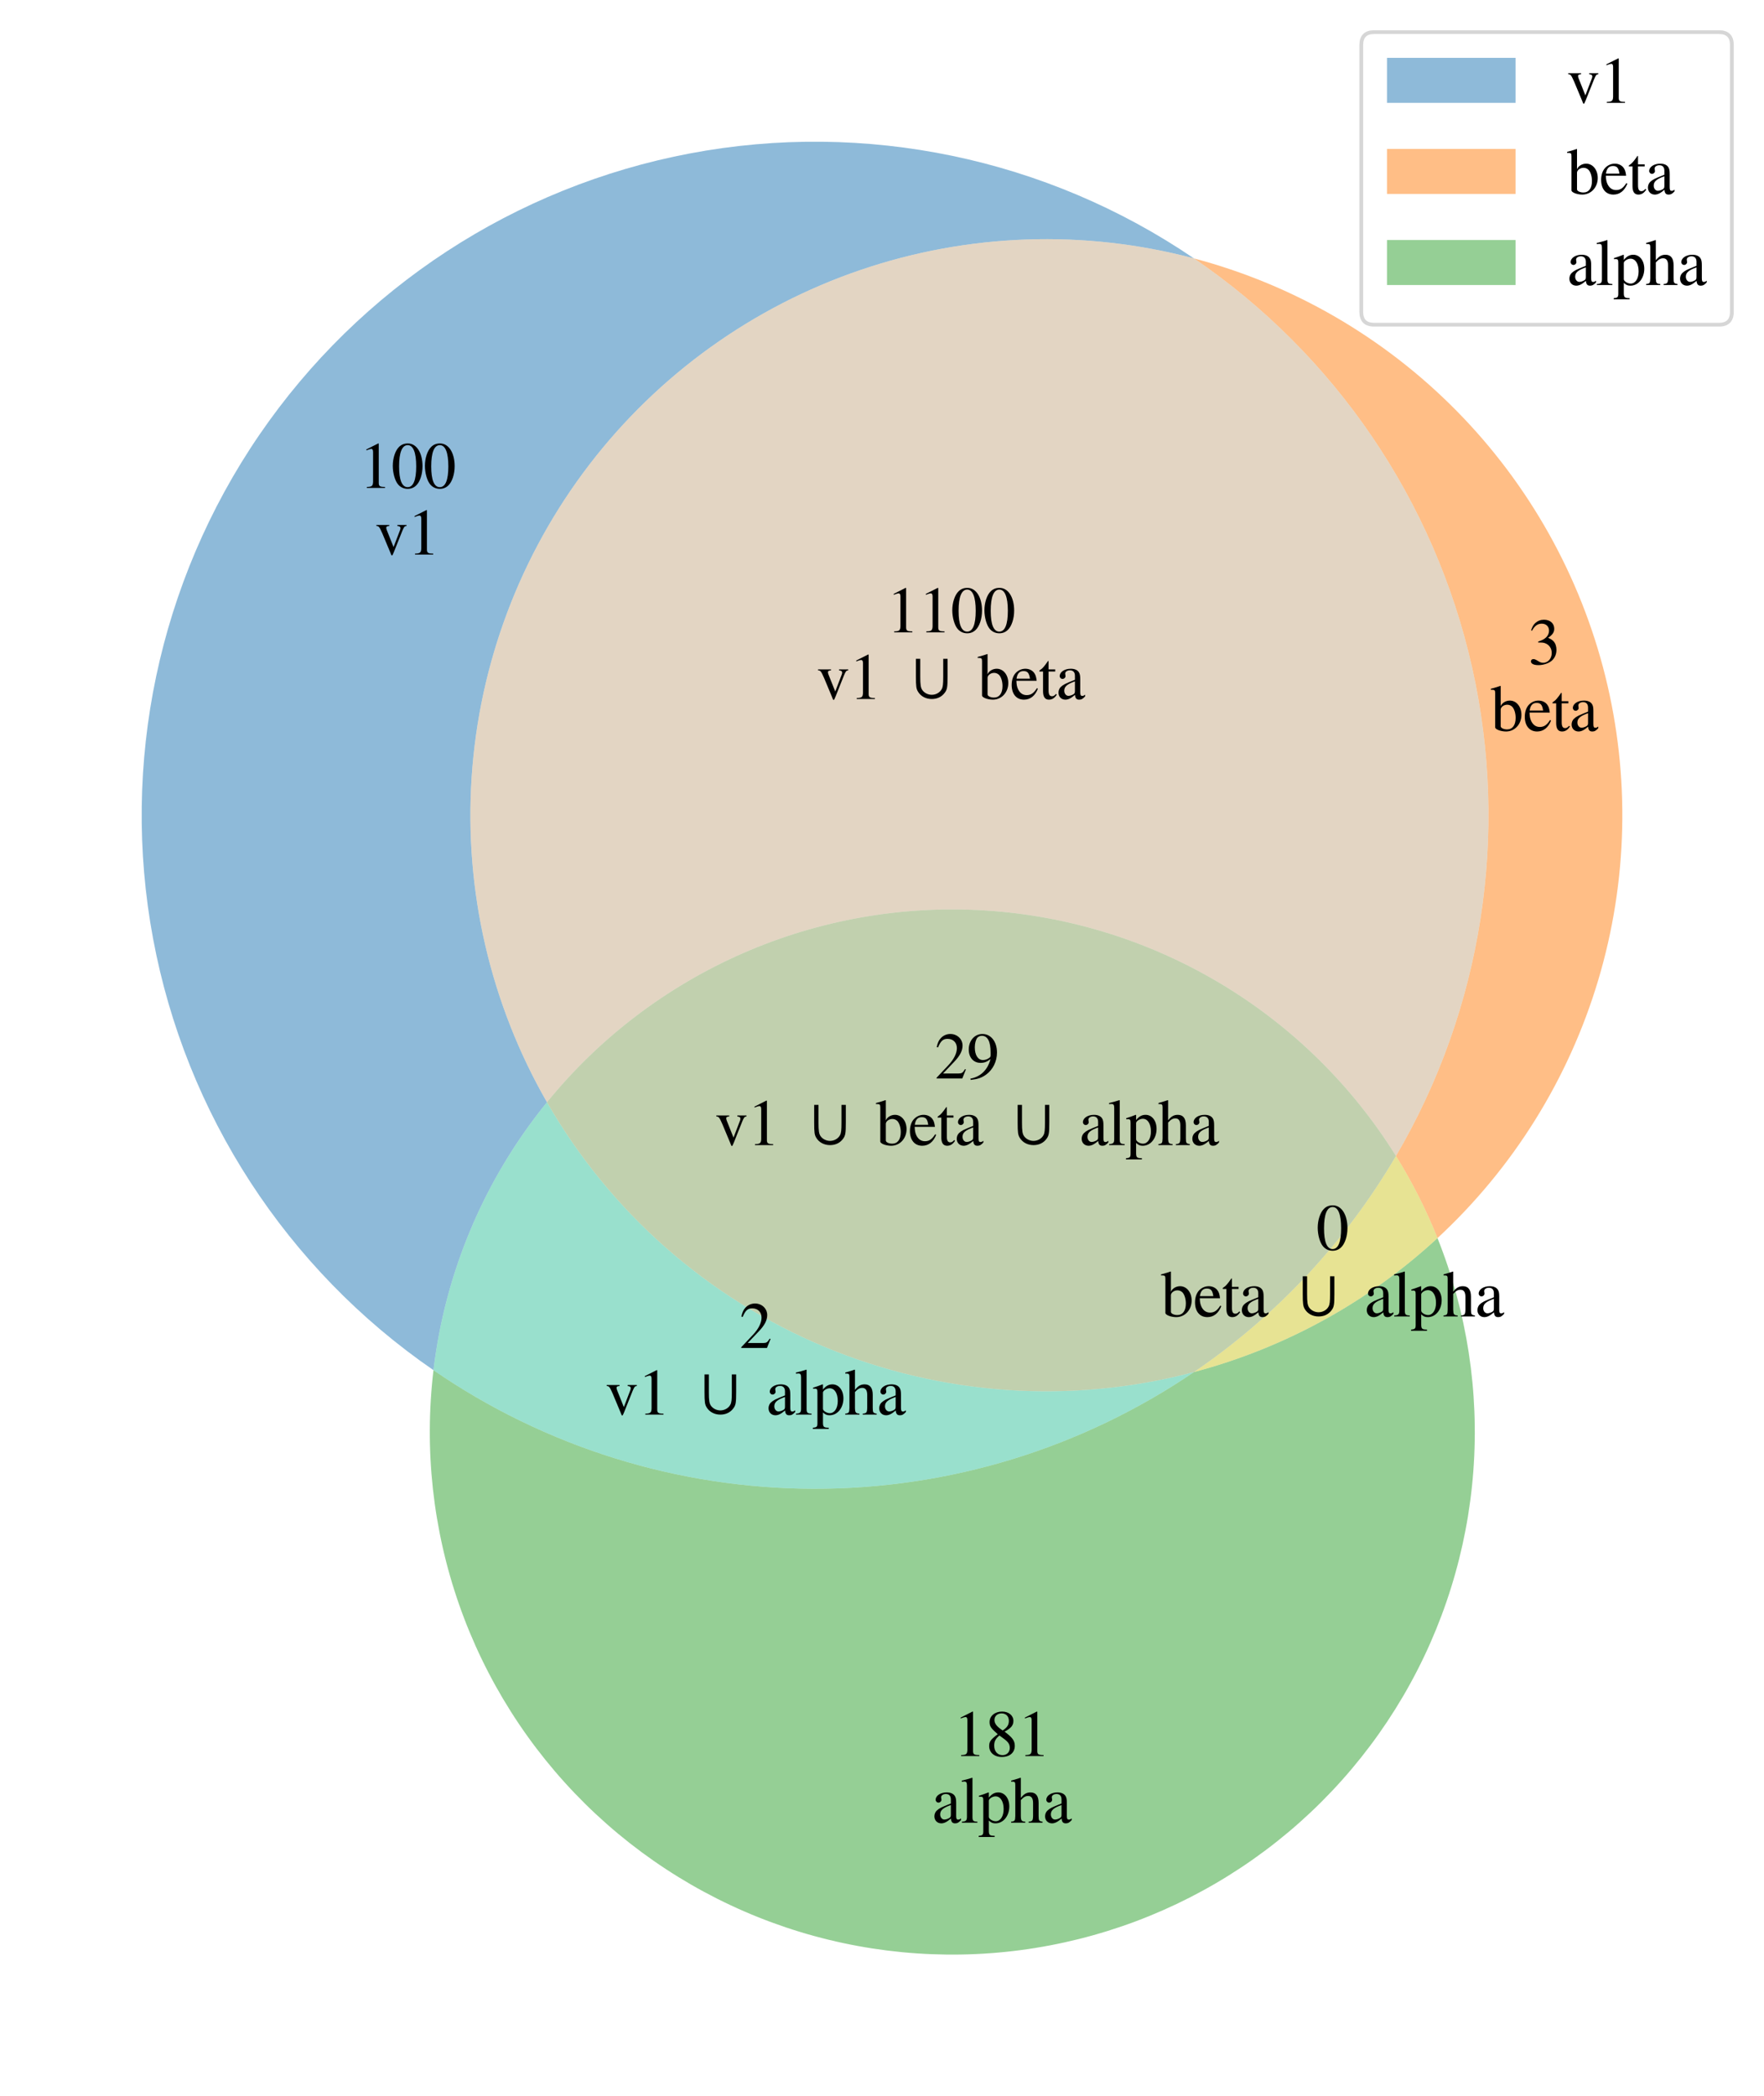 <?xml version="1.0" encoding="utf-8" standalone="no"?>
<!DOCTYPE svg PUBLIC "-//W3C//DTD SVG 1.1//EN"
  "http://www.w3.org/Graphics/SVG/1.1/DTD/svg11.dtd">
<svg xmlns:xlink="http://www.w3.org/1999/xlink" width="466.6pt" height="554.4pt" viewBox="0 0 466.6 554.4" xmlns="http://www.w3.org/2000/svg" version="1.1">
 <defs>
  <style type="text/css">*{stroke-linejoin: round; stroke-linecap: butt}</style>
 </defs>
 <g id="figure_1">
  <g id="patch_1">
   <path d="M 0 554.4 
L 466.6 554.4 
L 466.6 0 
L 0 0 
z
" style="fill: #ffffff"/>
  </g>
  <g id="axes_1">
   <g id="patch_2">
    <path d="M 315.808 68.335 
C 276.83 41.811 228.872 31.819 182.544 40.568 
C 136.216 49.318 95.206 76.112 68.585 115.025 
C 41.964 153.937 31.853 201.87 40.487 248.22 
C 49.121 294.569 75.813 335.646 114.659 362.364 
C 116.2 349.436 119.559 336.79 124.638 324.802 
C 129.718 312.814 136.465 301.604 144.681 291.504 
C 129.701 265.435 122.769 235.505 124.761 205.505 
C 126.753 175.504 137.583 146.754 155.878 122.895 
C 174.174 99.035 199.129 81.118 227.586 71.41 
C 256.042 61.702 286.745 60.632 315.808 68.335 
" clip-path="url(#pdb311fb180)" style="fill: #1f77b4; opacity: 0.5"/>
   </g>
   <g id="patch_3">
    <path d="M 315.808 68.335 
C 353.145 93.741 379.458 132.42 389.376 176.479 
C 399.295 220.538 392.096 266.761 369.248 305.716 
C 371.394 309.166 373.386 312.708 375.22 316.333 
C 377.054 319.958 378.727 323.662 380.234 327.434 
C 400.258 308.91 414.944 285.343 422.752 259.207 
C 430.56 233.07 431.206 205.309 424.624 178.837 
C 418.041 152.365 404.469 128.14 385.329 108.704 
C 366.189 89.267 342.176 75.324 315.808 68.335 
" clip-path="url(#pdb311fb180)" style="fill: #ff7f0e; opacity: 0.5"/>
   </g>
   <g id="patch_4">
    <path d="M 315.808 68.335 
C 286.745 60.632 256.042 61.702 227.586 71.41 
C 199.129 81.118 174.174 99.035 155.878 122.895 
C 137.583 146.754 126.753 175.504 124.761 205.505 
C 122.769 235.505 129.701 265.435 144.681 291.504 
C 158.571 274.429 176.341 260.917 196.507 252.096 
C 216.673 243.275 238.657 239.398 260.624 240.788 
C 282.591 242.178 303.911 248.796 322.804 260.089 
C 341.697 271.382 357.622 287.027 369.248 305.716 
C 392.096 266.761 399.295 220.538 389.376 176.479 
C 379.458 132.42 353.145 93.741 315.808 68.335 
" clip-path="url(#pdb311fb180)" style="fill: #c8ac88; opacity: 0.5"/>
   </g>
   <g id="patch_5">
    <path d="M 114.659 362.364 
C 112.167 383.269 114.486 404.47 121.436 424.344 
C 128.386 444.217 139.786 462.242 154.764 477.038 
C 169.741 491.834 187.903 503.015 207.859 509.723 
C 227.816 516.431 249.043 518.491 269.917 515.746 
C 290.791 513 310.764 505.521 328.307 493.881 
C 345.85 482.241 360.503 466.744 371.145 448.579 
C 381.787 430.413 388.139 410.053 389.714 389.059 
C 391.289 368.064 388.047 346.985 380.234 327.434 
C 371.138 335.849 361.049 343.123 350.191 349.094 
C 339.333 355.066 327.786 359.69 315.808 362.865 
C 286.137 383.055 251.045 393.814 215.156 393.725 
C 179.267 393.635 144.229 382.702 114.659 362.364 
" clip-path="url(#pdb311fb180)" style="fill: #2ca02c; opacity: 0.5"/>
   </g>
   <g id="patch_6">
    <path d="M 114.659 362.364 
C 144.229 382.702 179.267 393.635 215.156 393.725 
C 251.045 393.814 286.137 383.055 315.808 362.865 
C 283.413 371.451 249.072 369.113 218.139 356.214 
C 187.207 343.315 161.379 320.563 144.681 291.504 
C 136.465 301.604 129.718 312.814 124.638 324.802 
C 119.559 336.79 116.2 349.436 114.659 362.364 
" clip-path="url(#pdb311fb180)" style="fill: #34c39d; opacity: 0.5"/>
   </g>
   <g id="patch_7">
    <path d="M 369.248 305.716 
C 362.59 317.069 354.694 327.648 345.705 337.261 
C 336.716 346.874 326.689 355.461 315.808 362.865 
C 327.786 359.69 339.333 355.066 350.191 349.094 
C 361.049 343.123 371.138 335.849 380.234 327.434 
C 378.727 323.662 377.054 319.958 375.22 316.333 
C 373.386 312.708 371.394 309.166 369.248 305.716 
" clip-path="url(#pdb311fb180)" style="fill: #d1c929; opacity: 0.5"/>
   </g>
   <g id="patch_8">
    <path d="M 144.681 291.504 
C 161.379 320.563 187.207 343.315 218.139 356.214 
C 249.072 369.113 283.413 371.451 315.808 362.865 
C 326.689 355.461 336.716 346.874 345.705 337.261 
C 354.694 327.648 362.59 317.069 369.248 305.716 
C 357.622 287.027 341.697 271.382 322.804 260.089 
C 303.911 248.796 282.591 242.178 260.624 240.788 
C 238.657 239.398 216.673 243.275 196.507 252.096 
C 176.341 260.917 158.571 274.429 144.681 291.504 
" clip-path="url(#pdb311fb180)" style="fill: #84a25f; opacity: 0.5"/>
   </g>
   <g id="text_1">
    <!-- 100 -->
    <g transform="translate(94.976 129.043) scale(0.17 -0.17)">
     <defs>
      <path id="NimbusRomNo9L-Reg-31" d="M 755 0 
L 2522 0 
L 2522 96 
C 2029 96 1920 166 1914 474 
L 1914 4314 
L 1862 4326 
L 710 3744 
L 710 3654 
C 960 3750 1114 3795 1171 3795 
C 1306 3795 1363 3699 1363 3494 
L 1363 595 
C 1350 192 1242 102 755 96 
L 755 0 
z
" transform="scale(0.016)"/>
      <path id="NimbusRomNo9L-Reg-30" d="M 1626 4326 
C 1274 4326 1005 4224 768 3994 
C 397 3635 154 2899 154 2150 
C 154 1446 365 704 666 346 
C 902 64 1229 -90 1600 -90 
C 1926 -90 2202 19 2432 243 
C 2803 595 3046 1338 3046 2112 
C 3046 3424 2464 4326 1626 4326 
z
M 1606 4160 
C 2144 4160 2432 3437 2432 2099 
C 2432 762 2150 77 1600 77 
C 1050 77 768 762 768 2093 
C 768 3456 1056 4160 1606 4160 
z
" transform="scale(0.016)"/>
     </defs>
     <use xlink:href="#NimbusRomNo9L-Reg-31"/>
     <use xlink:href="#NimbusRomNo9L-Reg-30" transform="translate(50 0)"/>
     <use xlink:href="#NimbusRomNo9L-Reg-30" transform="translate(100 0)"/>
    </g>
    <!-- v1 -->
    <g transform="translate(99.226 146.665) scale(0.17 -0.17)">
     <defs>
      <path id="NimbusRomNo9L-Reg-76" d="M 3053 2880 
L 2163 2880 
L 2163 2784 
C 2368 2765 2464 2701 2464 2579 
C 2464 2515 2451 2451 2426 2387 
L 1792 730 
L 1139 2368 
C 1101 2458 1082 2547 1082 2605 
C 1082 2720 1152 2765 1376 2784 
L 1376 2880 
L 122 2880 
L 122 2784 
C 365 2771 410 2707 704 2048 
L 1472 211 
C 1485 173 1504 128 1523 77 
C 1542 26 1562 -19 1581 -51 
C 1594 -77 1619 -90 1638 -90 
C 1677 -90 1722 -6 1818 230 
L 2637 2285 
C 2822 2720 2861 2765 3053 2784 
L 3053 2880 
z
" transform="scale(0.016)"/>
     </defs>
     <use xlink:href="#NimbusRomNo9L-Reg-76"/>
     <use xlink:href="#NimbusRomNo9L-Reg-31" transform="translate(50 0)"/>
    </g>
   </g>
   <g id="text_2">
    <!-- 3 -->
    <g transform="translate(404.202 175.663) scale(0.17 -0.17)">
     <defs>
      <path id="NimbusRomNo9L-Reg-33" d="M 979 2112 
C 1357 2112 1504 2099 1651 2042 
C 2054 1894 2298 1536 2298 1094 
C 2298 550 1939 141 1466 141 
C 1286 141 1158 186 922 339 
C 736 454 627 499 518 499 
C 371 499 275 410 275 275 
C 275 51 550 -90 998 -90 
C 1485 -90 1990 77 2298 339 
C 2598 602 2758 973 2758 1402 
C 2758 1734 2656 2029 2477 2227 
C 2342 2368 2221 2445 1946 2566 
C 2381 2867 2541 3104 2541 3450 
C 2541 3974 2138 4326 1542 4326 
C 1222 4326 941 4218 710 4013 
C 518 3840 422 3674 288 3290 
L 384 3264 
C 640 3738 928 3942 1331 3942 
C 1754 3942 2035 3667 2035 3258 
C 2035 3027 1939 2803 1779 2637 
C 1587 2445 1408 2349 973 2195 
L 979 2112 
z
" transform="scale(0.016)"/>
     </defs>
     <use xlink:href="#NimbusRomNo9L-Reg-33"/>
    </g>
    <!-- beta -->
    <g transform="translate(394.29 193.285) scale(0.17 -0.17)">
     <defs>
      <path id="NimbusRomNo9L-Reg-62" d="M 979 4358 
L 947 4371 
C 678 4275 506 4224 205 4141 
L 19 4090 
L 19 3987 
C 58 3994 83 3994 128 3994 
C 390 3994 442 3936 442 3667 
L 442 346 
C 442 147 979 -64 1498 -64 
C 2342 -64 2995 640 2995 1555 
C 2995 2349 2509 2944 1869 2944 
C 1478 2944 1107 2720 979 2400 
L 979 4358 
z
M 979 2061 
C 979 2310 1280 2541 1613 2541 
C 1792 2541 1952 2477 2086 2355 
C 2291 2157 2432 1722 2432 1261 
C 2432 550 2125 141 1600 141 
C 1267 141 979 282 979 448 
L 979 2061 
z
" transform="scale(0.016)"/>
      <path id="NimbusRomNo9L-Reg-65" d="M 2650 1050 
C 2342 563 2067 378 1658 378 
C 1293 378 1018 563 832 928 
C 717 1171 672 1376 659 1773 
L 2630 1773 
C 2579 2189 2515 2374 2355 2579 
C 2163 2810 1869 2944 1536 2944 
C 1216 2944 915 2829 672 2611 
C 371 2349 198 1894 198 1370 
C 198 486 659 -64 1395 -64 
C 2010 -64 2483 314 2752 1005 
L 2650 1050 
z
M 672 1978 
C 742 2483 960 2714 1350 2714 
C 1741 2714 1894 2534 1978 1978 
L 672 1978 
z
" transform="scale(0.016)"/>
      <path id="NimbusRomNo9L-Reg-74" d="M 1658 2880 
L 1011 2880 
L 1011 3622 
C 1011 3686 998 3706 966 3706 
C 595 3168 403 2950 218 2842 
C 147 2797 109 2758 109 2720 
C 109 2701 115 2688 134 2675 
L 474 2675 
L 474 749 
C 474 211 666 -64 1043 -64 
C 1357 -64 1600 90 1811 422 
L 1728 493 
C 1587 326 1485 269 1344 269 
C 1107 269 1011 442 1011 845 
L 1011 2675 
L 1658 2675 
L 1658 2880 
z
" transform="scale(0.016)"/>
      <path id="NimbusRomNo9L-Reg-61" d="M 2829 422 
C 2720 333 2643 301 2547 301 
C 2400 301 2355 390 2355 672 
L 2355 1920 
C 2355 2253 2323 2438 2227 2592 
C 2086 2822 1811 2944 1434 2944 
C 832 2944 358 2630 358 2227 
C 358 2080 480 1952 634 1952 
C 787 1952 922 2080 922 2221 
C 922 2246 915 2278 909 2323 
C 896 2381 890 2432 890 2477 
C 890 2650 1094 2790 1350 2790 
C 1664 2790 1837 2605 1837 2259 
L 1837 1869 
C 851 1472 742 1421 467 1178 
C 326 1050 237 832 237 621 
C 237 218 518 -64 909 -64 
C 1190 -64 1453 70 1843 403 
C 1875 64 1990 -64 2253 -64 
C 2470 -64 2605 13 2829 256 
L 2829 422 
z
M 1837 787 
C 1837 595 1805 525 1670 448 
C 1510 358 1338 307 1203 307 
C 979 307 800 525 800 800 
L 800 826 
C 806 1210 1088 1453 1837 1715 
L 1837 787 
z
" transform="scale(0.016)"/>
     </defs>
     <use xlink:href="#NimbusRomNo9L-Reg-62"/>
     <use xlink:href="#NimbusRomNo9L-Reg-65" transform="translate(50 0)"/>
     <use xlink:href="#NimbusRomNo9L-Reg-74" transform="translate(94.4 0)"/>
     <use xlink:href="#NimbusRomNo9L-Reg-61" transform="translate(122.2 0)"/>
    </g>
   </g>
   <g id="text_3">
    <!-- 1100 -->
    <g transform="translate(234.472 167.243) scale(0.17 -0.17)">
     <use xlink:href="#NimbusRomNo9L-Reg-31"/>
     <use xlink:href="#NimbusRomNo9L-Reg-31" transform="translate(50 0)"/>
     <use xlink:href="#NimbusRomNo9L-Reg-30" transform="translate(100 0)"/>
     <use xlink:href="#NimbusRomNo9L-Reg-30" transform="translate(150 0)"/>
    </g>
    <!-- v1 ∪ beta -->
    <g transform="translate(216.06 184.865) scale(0.17 -0.17)">
     <defs>
      <path id="NimbusRomNo9L-Reg-20" transform="scale(0.016)"/>
      <path id="NimbusRomNo9L-Reg-222a" d="M 4902 3910 
L 4480 3910 
L 4480 2170 
C 4480 1459 4448 1171 4339 973 
C 4166 634 3776 410 3366 410 
C 3002 410 2643 589 2451 864 
C 2291 1094 2246 1382 2246 2170 
L 2246 3910 
L 1824 3910 
L 1824 2189 
C 1824 1235 1856 992 2029 710 
C 2298 262 2790 0 3366 0 
C 3891 0 4339 211 4627 608 
C 4864 922 4902 1152 4902 2189 
L 4902 3910 
z
" transform="scale(0.016)"/>
     </defs>
     <use xlink:href="#NimbusRomNo9L-Reg-76"/>
     <use xlink:href="#NimbusRomNo9L-Reg-31" transform="translate(50 0)"/>
     <use xlink:href="#NimbusRomNo9L-Reg-20" transform="translate(100 0)"/>
     <use xlink:href="#NimbusRomNo9L-Reg-222a" transform="translate(125 0)"/>
     <use xlink:href="#NimbusRomNo9L-Reg-20" transform="translate(225 0)"/>
     <use xlink:href="#NimbusRomNo9L-Reg-62" transform="translate(250 0)"/>
     <use xlink:href="#NimbusRomNo9L-Reg-65" transform="translate(300 0)"/>
     <use xlink:href="#NimbusRomNo9L-Reg-74" transform="translate(344.4 0)"/>
     <use xlink:href="#NimbusRomNo9L-Reg-61" transform="translate(372.2 0)"/>
    </g>
   </g>
   <g id="text_4">
    <!-- 181 -->
    <g transform="translate(252.177 464.418) scale(0.17 -0.17)">
     <defs>
      <path id="NimbusRomNo9L-Reg-38" d="M 1856 2374 
C 2490 2714 2714 2982 2714 3418 
C 2714 3949 2259 4326 1613 4326 
C 915 4326 397 3898 397 3315 
C 397 2899 518 2714 1190 2125 
C 493 1594 358 1408 358 966 
C 358 339 858 -90 1587 -90 
C 2355 -90 2848 333 2848 992 
C 2848 1491 2630 1792 1856 2374 
z
M 1741 1715 
C 2208 1382 2362 1152 2362 794 
C 2362 378 2074 90 1658 90 
C 1171 90 845 461 845 1011 
C 845 1427 979 1690 1357 1997 
L 1741 1715 
z
M 1670 2490 
C 1101 2861 870 3155 870 3514 
C 870 3885 1158 4147 1562 4147 
C 1997 4147 2272 3866 2272 3424 
C 2272 3034 2106 2771 1670 2490 
z
" transform="scale(0.016)"/>
     </defs>
     <use xlink:href="#NimbusRomNo9L-Reg-31"/>
     <use xlink:href="#NimbusRomNo9L-Reg-38" transform="translate(50 0)"/>
     <use xlink:href="#NimbusRomNo9L-Reg-31" transform="translate(100 0)"/>
    </g>
    <!-- alpha -->
    <g transform="translate(246.515 482.041) scale(0.17 -0.17)">
     <defs>
      <path id="NimbusRomNo9L-Reg-6c" d="M 134 0 
L 1645 0 
L 1645 96 
C 1242 115 1171 179 1165 538 
L 1165 4358 
L 1139 4371 
C 806 4262 563 4198 122 4090 
L 122 3987 
L 160 3987 
C 230 3994 307 4000 358 4000 
C 563 4000 627 3910 627 3610 
L 627 557 
C 621 211 531 122 134 96 
L 134 0 
z
" transform="scale(0.016)"/>
      <path id="NimbusRomNo9L-Reg-70" d="M 32 -1389 
L 1581 -1389 
L 1581 -1274 
C 1101 -1267 1024 -1203 1018 -794 
L 1018 211 
C 1248 0 1395 -64 1664 -64 
C 2426 -64 3008 653 3008 1581 
C 3008 2374 2560 2944 1939 2944 
C 1581 2944 1299 2790 1018 2438 
L 1018 2931 
L 979 2944 
C 634 2810 410 2726 58 2618 
L 58 2515 
C 115 2522 160 2522 218 2522 
C 435 2522 480 2458 480 2157 
L 480 -838 
C 480 -1178 410 -1242 32 -1280 
L 32 -1389 
z
M 1018 2138 
C 1018 2330 1376 2560 1670 2560 
C 2144 2560 2458 2074 2458 1325 
C 2458 621 2144 141 1683 141 
C 1382 141 1018 371 1018 563 
L 1018 2138 
z
" transform="scale(0.016)"/>
      <path id="NimbusRomNo9L-Reg-68" d="M 3117 96 
C 2771 154 2739 198 2733 653 
L 2733 1926 
C 2733 2598 2470 2944 1946 2944 
C 1568 2944 1299 2790 1005 2406 
L 1005 4352 
L 973 4371 
C 755 4294 595 4243 237 4141 
L 64 4090 
L 64 3987 
C 90 3994 109 3994 141 3994 
C 416 3994 467 3942 467 3667 
L 467 653 
C 454 192 422 141 58 96 
L 58 0 
L 1440 0 
L 1440 96 
C 1069 128 1018 198 1005 653 
L 1005 2195 
C 1274 2490 1466 2598 1715 2598 
C 2035 2598 2195 2368 2195 1920 
L 2195 653 
C 2182 198 2125 128 1760 96 
L 1760 0 
L 3117 0 
L 3117 96 
z
" transform="scale(0.016)"/>
     </defs>
     <use xlink:href="#NimbusRomNo9L-Reg-61"/>
     <use xlink:href="#NimbusRomNo9L-Reg-6c" transform="translate(44.4 0)"/>
     <use xlink:href="#NimbusRomNo9L-Reg-70" transform="translate(72.2 0)"/>
     <use xlink:href="#NimbusRomNo9L-Reg-68" transform="translate(122.2 0)"/>
     <use xlink:href="#NimbusRomNo9L-Reg-61" transform="translate(172.2 0)"/>
    </g>
   </g>
   <g id="text_5">
    <!-- 2 -->
    <g transform="translate(195.553 356.497) scale(0.17 -0.17)">
     <defs>
      <path id="NimbusRomNo9L-Reg-32" d="M 3040 877 
L 2957 909 
C 2720 538 2650 493 2349 486 
L 819 486 
L 1894 1613 
C 2464 2208 2714 2694 2714 3200 
C 2714 3834 2195 4326 1530 4326 
C 1178 4326 845 4186 608 3930 
C 403 3712 307 3507 198 3053 
L 333 3021 
C 589 3648 813 3853 1261 3853 
C 1805 3853 2163 3488 2163 2950 
C 2163 2445 1869 1856 1331 1286 
L 192 77 
L 192 0 
L 2688 0 
L 3040 877 
z
" transform="scale(0.016)"/>
     </defs>
     <use xlink:href="#NimbusRomNo9L-Reg-32"/>
    </g>
    <!-- v1 ∪ alpha -->
    <g transform="translate(160.141 374.119) scale(0.17 -0.17)">
     <use xlink:href="#NimbusRomNo9L-Reg-76"/>
     <use xlink:href="#NimbusRomNo9L-Reg-31" transform="translate(50 0)"/>
     <use xlink:href="#NimbusRomNo9L-Reg-20" transform="translate(100 0)"/>
     <use xlink:href="#NimbusRomNo9L-Reg-222a" transform="translate(125 0)"/>
     <use xlink:href="#NimbusRomNo9L-Reg-20" transform="translate(225 0)"/>
     <use xlink:href="#NimbusRomNo9L-Reg-61" transform="translate(250 0)"/>
     <use xlink:href="#NimbusRomNo9L-Reg-6c" transform="translate(294.4 0)"/>
     <use xlink:href="#NimbusRomNo9L-Reg-70" transform="translate(322.2 0)"/>
     <use xlink:href="#NimbusRomNo9L-Reg-68" transform="translate(372.2 0)"/>
     <use xlink:href="#NimbusRomNo9L-Reg-61" transform="translate(422.2 0)"/>
    </g>
   </g>
   <g id="text_6">
    <!-- 0 -->
    <g transform="translate(348.134 330.54) scale(0.17 -0.17)">
     <use xlink:href="#NimbusRomNo9L-Reg-30"/>
    </g>
    <!-- beta ∪ alpha -->
    <g transform="translate(307.06 348.163) scale(0.17 -0.17)">
     <use xlink:href="#NimbusRomNo9L-Reg-62"/>
     <use xlink:href="#NimbusRomNo9L-Reg-65" transform="translate(50 0)"/>
     <use xlink:href="#NimbusRomNo9L-Reg-74" transform="translate(94.4 0)"/>
     <use xlink:href="#NimbusRomNo9L-Reg-61" transform="translate(122.2 0)"/>
     <use xlink:href="#NimbusRomNo9L-Reg-20" transform="translate(166.6 0)"/>
     <use xlink:href="#NimbusRomNo9L-Reg-222a" transform="translate(191.6 0)"/>
     <use xlink:href="#NimbusRomNo9L-Reg-20" transform="translate(291.6 0)"/>
     <use xlink:href="#NimbusRomNo9L-Reg-61" transform="translate(316.6 0)"/>
     <use xlink:href="#NimbusRomNo9L-Reg-6c" transform="translate(361 0)"/>
     <use xlink:href="#NimbusRomNo9L-Reg-70" transform="translate(388.8 0)"/>
     <use xlink:href="#NimbusRomNo9L-Reg-68" transform="translate(438.8 0)"/>
     <use xlink:href="#NimbusRomNo9L-Reg-61" transform="translate(488.8 0)"/>
    </g>
   </g>
   <g id="text_7">
    <!-- 29 -->
    <g transform="translate(247.223 285.22) scale(0.17 -0.17)">
     <defs>
      <path id="NimbusRomNo9L-Reg-39" d="M 378 -141 
C 1094 -58 1446 64 1882 378 
C 2547 864 2938 1658 2938 2522 
C 2938 3578 2355 4326 1523 4326 
C 762 4326 192 3680 192 2816 
C 192 2035 653 1517 1344 1517 
C 1696 1517 1965 1619 2304 1882 
C 2042 838 1331 154 358 -13 
L 378 -141 
z
M 2317 2272 
C 2317 2144 2291 2086 2221 2029 
C 2042 1882 1805 1792 1574 1792 
C 1088 1792 781 2272 781 3034 
C 781 3398 883 3782 1018 3949 
C 1126 4077 1286 4147 1472 4147 
C 2029 4147 2317 3597 2317 2522 
L 2317 2272 
z
" transform="scale(0.016)"/>
     </defs>
     <use xlink:href="#NimbusRomNo9L-Reg-32"/>
     <use xlink:href="#NimbusRomNo9L-Reg-39" transform="translate(50 0)"/>
    </g>
    <!-- v1 ∪ beta ∪ alpha -->
    <g transform="translate(189.149 302.842) scale(0.17 -0.17)">
     <use xlink:href="#NimbusRomNo9L-Reg-76"/>
     <use xlink:href="#NimbusRomNo9L-Reg-31" transform="translate(50 0)"/>
     <use xlink:href="#NimbusRomNo9L-Reg-20" transform="translate(100 0)"/>
     <use xlink:href="#NimbusRomNo9L-Reg-222a" transform="translate(125 0)"/>
     <use xlink:href="#NimbusRomNo9L-Reg-20" transform="translate(225 0)"/>
     <use xlink:href="#NimbusRomNo9L-Reg-62" transform="translate(250 0)"/>
     <use xlink:href="#NimbusRomNo9L-Reg-65" transform="translate(300 0)"/>
     <use xlink:href="#NimbusRomNo9L-Reg-74" transform="translate(344.4 0)"/>
     <use xlink:href="#NimbusRomNo9L-Reg-61" transform="translate(372.2 0)"/>
     <use xlink:href="#NimbusRomNo9L-Reg-20" transform="translate(416.6 0)"/>
     <use xlink:href="#NimbusRomNo9L-Reg-222a" transform="translate(441.6 0)"/>
     <use xlink:href="#NimbusRomNo9L-Reg-20" transform="translate(541.6 0)"/>
     <use xlink:href="#NimbusRomNo9L-Reg-61" transform="translate(566.6 0)"/>
     <use xlink:href="#NimbusRomNo9L-Reg-6c" transform="translate(611 0)"/>
     <use xlink:href="#NimbusRomNo9L-Reg-70" transform="translate(638.8 0)"/>
     <use xlink:href="#NimbusRomNo9L-Reg-68" transform="translate(688.8 0)"/>
     <use xlink:href="#NimbusRomNo9L-Reg-61" transform="translate(738.8 0)"/>
    </g>
   </g>
   <g id="legend_1">
    <g id="patch_9">
     <path d="M 363.477 85.869 
L 454.7 85.869 
Q 458.1 85.869 458.1 82.469 
L 458.1 11.9 
Q 458.1 8.5 454.7 8.5 
L 363.477 8.5 
Q 360.077 8.5 360.077 11.9 
L 360.077 82.469 
Q 360.077 85.869 363.477 85.869 
z
" style="fill: #ffffff; opacity: 0.8; stroke: #cccccc; stroke-linejoin: miter"/>
    </g>
    <g id="patch_10">
     <path d="M 366.877 27.2 
L 400.877 27.2 
L 400.877 15.3 
L 366.877 15.3 
z
" style="fill: #1f77b4; opacity: 0.5"/>
    </g>
    <g id="text_8">
     <!-- v1 -->
     <g transform="translate(414.477 27.2) scale(0.17 -0.17)">
      <use xlink:href="#NimbusRomNo9L-Reg-76"/>
      <use xlink:href="#NimbusRomNo9L-Reg-31" transform="translate(50 0)"/>
     </g>
    </g>
    <g id="patch_11">
     <path d="M 366.877 51.29 
L 400.877 51.29 
L 400.877 39.39 
L 366.877 39.39 
z
" style="fill: #ff7f0e; opacity: 0.5"/>
    </g>
    <g id="text_9">
     <!-- beta -->
     <g transform="translate(414.477 51.29) scale(0.17 -0.17)">
      <use xlink:href="#NimbusRomNo9L-Reg-62"/>
      <use xlink:href="#NimbusRomNo9L-Reg-65" transform="translate(50 0)"/>
      <use xlink:href="#NimbusRomNo9L-Reg-74" transform="translate(94.4 0)"/>
      <use xlink:href="#NimbusRomNo9L-Reg-61" transform="translate(122.2 0)"/>
     </g>
    </g>
    <g id="patch_12">
     <path d="M 366.877 75.379 
L 400.877 75.379 
L 400.877 63.479 
L 366.877 63.479 
z
" style="fill: #2ca02c; opacity: 0.5"/>
    </g>
    <g id="text_10">
     <!-- alpha -->
     <g transform="translate(414.477 75.379) scale(0.17 -0.17)">
      <use xlink:href="#NimbusRomNo9L-Reg-61"/>
      <use xlink:href="#NimbusRomNo9L-Reg-6c" transform="translate(44.4 0)"/>
      <use xlink:href="#NimbusRomNo9L-Reg-70" transform="translate(72.2 0)"/>
      <use xlink:href="#NimbusRomNo9L-Reg-68" transform="translate(122.2 0)"/>
      <use xlink:href="#NimbusRomNo9L-Reg-61" transform="translate(172.2 0)"/>
     </g>
    </g>
   </g>
  </g>
 </g>
 <defs>
  <clipPath id="pdb311fb180">
   <rect x="0" y="0" width="466.6" height="554.4"/>
  </clipPath>
 </defs>
</svg>
